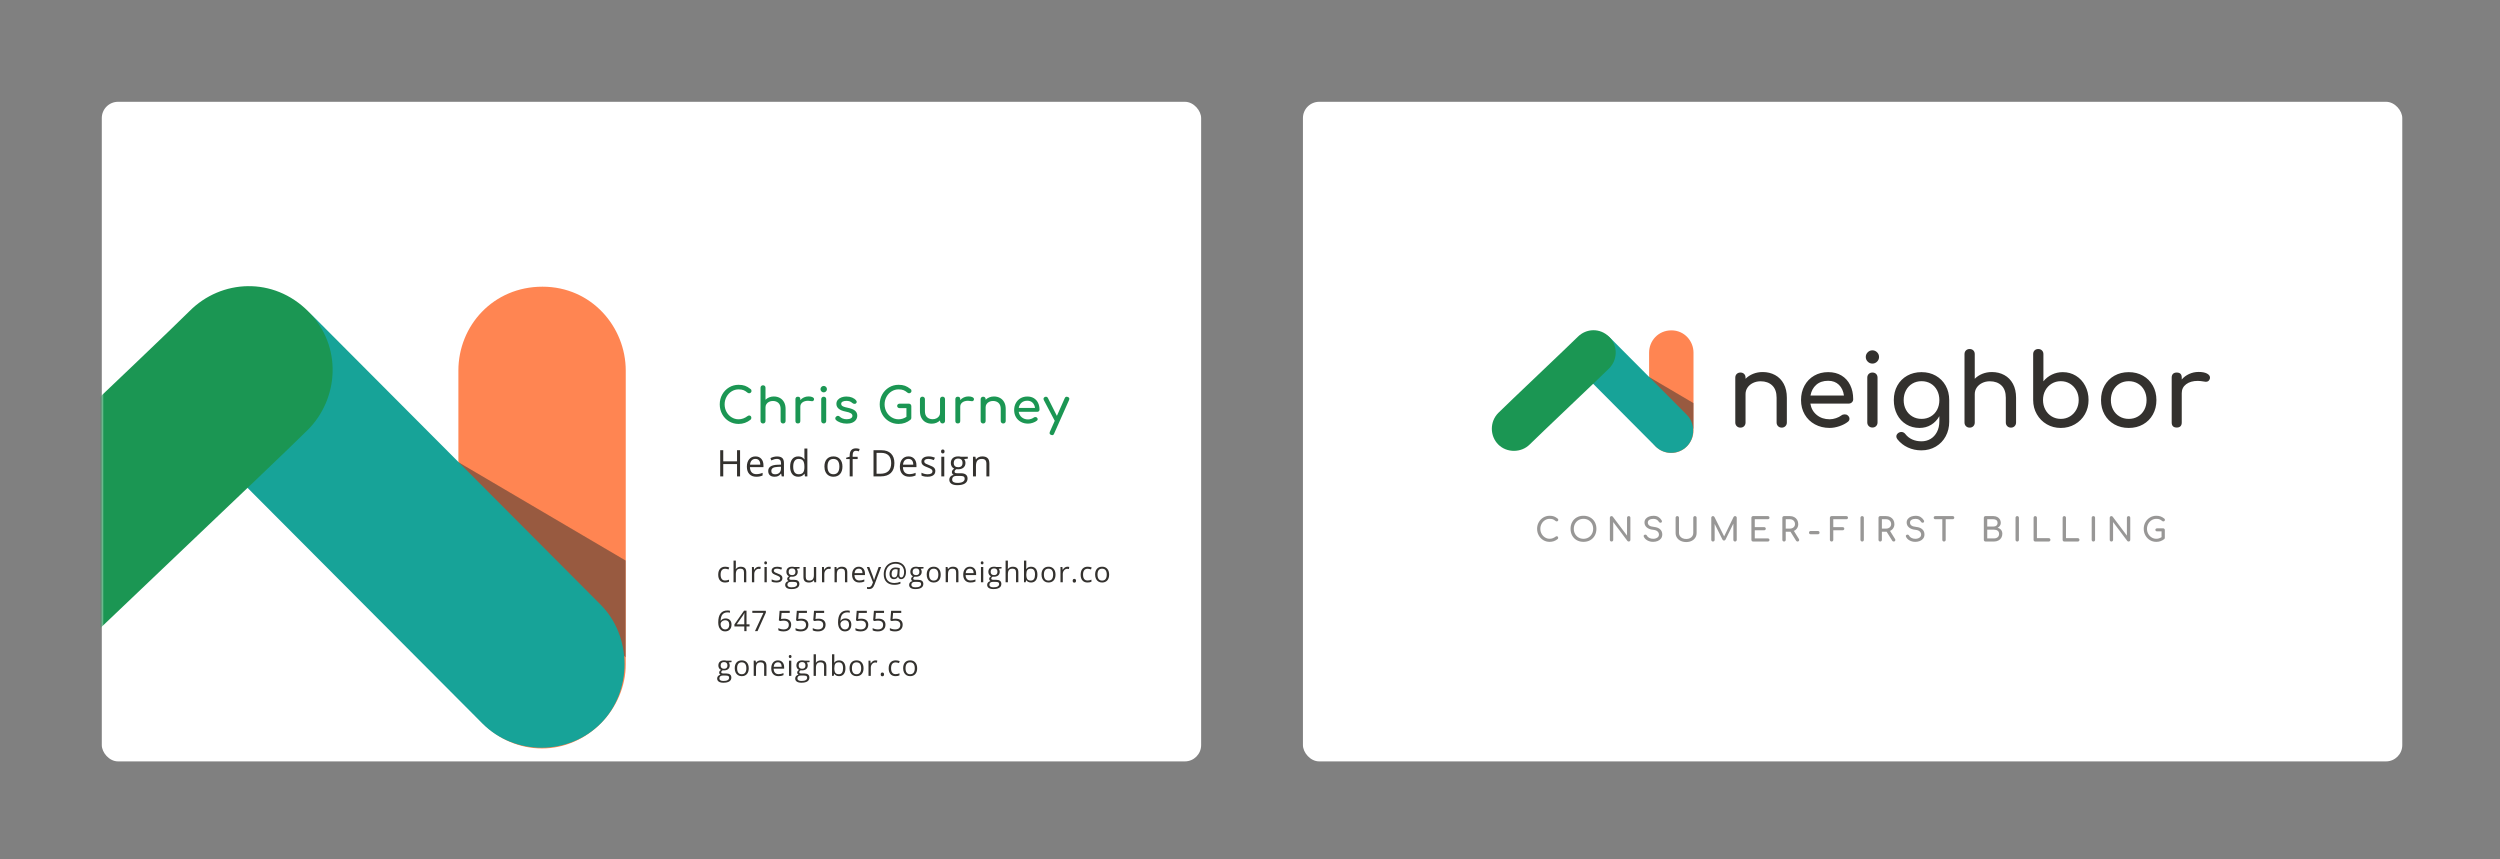 <svg preserveAspectRatio="none" width="100%" height="100%" viewBox="0 0 614 211"  xmlns="http://www.w3.org/2000/svg" xmlns:xlink="http://www.w3.org/1999/xlink"><rect x="0" y="0" width="614" height="211" fill="#808080" stroke="none"/><defs><rect id="a" height="162" rx="4" width="270"/><rect id="b" height="162" rx="4" width="270"/><mask id="c" fill="#fff"><use fill="#fff" fill-rule="evenodd" xlink:href="#a"/></mask><mask id="d" fill="#fff"><use fill="#fff" fill-rule="evenodd" xlink:href="#b"/></mask></defs><g fill="none" fill-rule="evenodd"><g transform="translate(25 25)"><use fill="#fff" xlink:href="#a"/><g mask="url(#c)"><g transform="translate(-67 33)"><path d="m154.578 33.031c0-11.077 8.585-20.621 20.655-20.621s20.451 9.892 20.451 20.621v72.142c0 10.985-9.386 20.651-20.553 20.651-11.167 0-20.553-9.321-20.553-20.651 0-11.33 0-61.065 0-72.142z" fill="#ff8552"/><path d="m176.276 44.909 11.975 46.158-16.803 16.803-3.311-54.822z" fill="#33312e" fill-opacity=".503" transform="matrix(.707 -.707 .707 .707 -1.823 148.376)"/><path d="m119.439 20.233c.018-11.059 8.633-20.601 20.722-20.621 12.09-.02 20.469 9.842 20.451 20.553-.018 10.711-.145 88.405-.163 99.372-.018 10.967-9.436 20.632-20.621 20.651s-20.572-9.272-20.553-20.583.145-88.313.163-99.372z" fill="#17a398" transform="matrix(.707 -.707 .707 .707 -8.438 119.429)"/><path d="m46.838 17.236c-.018-11.059 8.565-20.573 20.655-20.553 12.09.02 20.501 9.909 20.519 20.621.018 10.711-2.277 90.827-2.259 101.794.018 10.967-9.368 20.601-20.553 20.583s-20.602-9.339-20.621-20.651c-.019-11.311 2.277-90.736 2.259-101.794z" fill="#1b9653" transform="matrix(.707 .707 -.707 .707 67.629 -26.908)"/></g></g><g fill-rule="nonzero" mask="url(#c)"><g transform="translate(151 65)"><path d="m5.4 4.508c.608 0 1.134.08 1.578.24s.894.424 1.35.792c.096.072.16.146.192.222s.048.166.048.27c0 .16-.058.292-.174.396s-.25.156-.402.156-.292-.052-.42-.156c-.328-.28-.648-.482-.96-.606s-.716-.186-1.212-.186c-.624 0-1.198.164-1.722.492s-.94.774-1.248 1.338-.462 1.178-.462 1.842c0 .672.154 1.288.462 1.848s.724 1.004 1.248 1.332 1.098.492 1.722.492c.768 0 1.504-.264 2.208-.792.136-.096.268-.144.396-.144.152 0 .278.054.378.162s.15.25.15.426c0 .168-.064.316-.192.444-.864.696-1.844 1.044-2.94 1.044-.856 0-1.638-.212-2.346-.636s-1.266-1.004-1.674-1.74-.612-1.548-.612-2.436c0-.88.204-1.686.612-2.418s.966-1.312 1.674-1.74 1.49-.642 2.346-.642zm8.648 2.868c.552 0 1.048.12 1.488.36s.784.59 1.032 1.05.372 1.014.372 1.662v2.952c0 .176-.058.322-.174.438s-.262.174-.438.174-.322-.058-.438-.174-.174-.262-.174-.438v-2.952c0-.648-.174-1.138-.522-1.47s-.81-.498-1.386-.498c-.336 0-.642.068-.918.204s-.492.32-.648.552-.234.492-.234.78v3.384c0 .176-.056.322-.168.438s-.26.174-.444.174c-.176 0-.322-.058-.438-.174s-.174-.262-.174-.438v-8.16c0-.184.058-.332.174-.444s.262-.168.438-.168c.184 0 .332.056.444.168s.168.26.168.444v2.94c.256-.256.56-.454.912-.594s.728-.21 1.128-.21zm8.528-.012c.424 0 .756.064.996.192s.36.288.36.48c0 .056-.004.096-.012.12-.072.256-.232.384-.48.384-.04 0-.1-.008-.18-.024-.32-.056-.58-.084-.78-.084-.576 0-1.04.132-1.392.396s-.528.62-.528 1.068v3.504c0 .192-.05.34-.15.444s-.25.156-.45.156c-.192 0-.34-.05-.444-.15s-.156-.25-.156-.45v-5.364c0-.192.052-.34.156-.444s.252-.156.444-.156c.4 0 .6.2.6.6v.228c.24-.28.536-.5.888-.66s.728-.24 1.128-.24zm3.116.684c0-.184.058-.332.174-.444s.262-.168.438-.168c.184 0 .332.056.444.168s.168.26.168.444v5.34c0 .176-.056.322-.168.438s-.26.174-.444.174c-.176 0-.322-.058-.438-.174s-.174-.262-.174-.438zm.612-3.264c.216 0 .402.078.558.234s.234.342.234.558-.078.402-.234.558-.342.234-.558.234-.402-.078-.558-.234-.234-.342-.234-.558.078-.402.234-.558.342-.234.558-.234zm5.576 2.604c.52 0 .986.084 1.398.252s.738.4.978.696c.104.128.156.256.156.384 0 .136-.068.26-.204.372-.088.064-.2.096-.336.096-.208 0-.396-.076-.564-.228-.2-.184-.412-.314-.636-.39s-.496-.114-.816-.114c-.368 0-.67.062-.906.186s-.354.298-.354.522c0 .16.04.294.12.402s.232.208.456.3.548.182.972.27c.872.176 1.49.42 1.854.732s.546.716.546 1.212c0 .368-.1.702-.3 1.002s-.494.536-.882.708-.854.258-1.398.258-1.056-.084-1.536-.252-.856-.388-1.128-.66c-.104-.104-.156-.228-.156-.372 0-.192.08-.348.24-.468.152-.112.292-.168.42-.168.16 0 .312.072.456.216.152.168.38.314.684.438s.628.186.972.186c.456 0 .81-.076 1.062-.228s.378-.356.378-.612c0-.248-.124-.454-.372-.618s-.668-.302-1.26-.414c-1.536-.296-2.304-.928-2.304-1.896 0-.392.116-.724.348-.996s.536-.476.912-.612.776-.204 1.2-.204zm15.328 1.752c.176 0 .322.058.438.174s.174.266.174.45v2.868c0 .192-.064.34-.192.444-.84.696-1.82 1.044-2.94 1.044-.856 0-1.638-.212-2.346-.636s-1.266-1.004-1.674-1.74-.612-1.548-.612-2.436c0-.88.204-1.686.612-2.418s.966-1.312 1.674-1.74 1.49-.642 2.346-.642c.608 0 1.134.08 1.578.24s.894.424 1.35.792c.096.072.16.146.192.222s.048.166.048.27c0 .16-.058.292-.174.396s-.254.156-.414.156c-.144 0-.28-.052-.408-.156-.328-.28-.648-.482-.96-.606s-.716-.186-1.212-.186c-.624 0-1.198.164-1.722.492s-.94.774-1.248 1.338-.462 1.178-.462 1.842c0 .672.154 1.288.462 1.848s.724 1.004 1.248 1.332 1.098.492 1.722.492c.672 0 1.316-.2 1.932-.6v-2.136h-1.656c-.184 0-.334-.052-.45-.156-.116-.104-.174-.236-.174-.396s.058-.292.174-.396.266-.156.45-.156zm8.276-1.716c.184 0 .332.056.444.168s.168.26.168.444v5.352c0 .176-.056.322-.168.438s-.26.174-.444.174c-.176 0-.322-.058-.438-.174s-.174-.262-.174-.438v-.132c-.256.256-.56.454-.912.594s-.728.21-1.128.21c-.552 0-1.048-.12-1.488-.36s-.784-.59-1.032-1.05-.372-1.014-.372-1.662v-2.952c0-.176.058-.322.174-.438s.262-.174.438-.174.322.058.438.174.174.262.174.438v2.952c0 .648.174 1.138.522 1.47s.81.498 1.386.498c.336 0 .642-.068.918-.204s.492-.32.648-.552.234-.492.234-.78v-3.384c0-.184.058-.332.174-.444s.262-.168.438-.168zm6.368-.06c.424 0 .756.064.996.192s.36.288.36.48c0 .056-.004.096-.012.12-.072.256-.232.384-.48.384-.04 0-.1-.008-.18-.024-.32-.056-.58-.084-.78-.084-.576 0-1.04.132-1.392.396s-.528.62-.528 1.068v3.504c0 .192-.05.34-.15.444s-.25.156-.45.156c-.192 0-.34-.05-.444-.15s-.156-.25-.156-.45v-5.364c0-.192.052-.34.156-.444s.252-.156.444-.156c.4 0 .6.2.6.6v.228c.24-.28.536-.5.888-.66s.728-.24 1.128-.24zm6.26.012c.552 0 1.048.12 1.488.36s.784.59 1.032 1.05.372 1.014.372 1.662v2.952c0 .176-.058.322-.174.438s-.262.174-.438.174-.322-.058-.438-.174-.174-.262-.174-.438v-2.952c0-.648-.174-1.138-.522-1.47s-.81-.498-1.386-.498c-.336 0-.642.068-.918.204s-.492.32-.648.552-.234.492-.234.78v3.384c0 .176-.056.322-.168.438s-.26.174-.444.174c-.176 0-.322-.058-.438-.174s-.174-.262-.174-.438v-5.352c0-.184.058-.332.174-.444s.262-.168.438-.168c.184 0 .332.056.444.168s.168.26.168.444v.132c.256-.256.56-.454.912-.594s.728-.21 1.128-.21zm11.192 3.24c0 .152-.052.278-.156.378s-.236.15-.396.15h-4.56c.088.56.342 1.012.762 1.356s.934.516 1.542.516c.24 0 .49-.044.75-.132s.474-.196.642-.324c.112-.088.244-.132.396-.132s.272.04.36.12c.144.12.216.256.216.408 0 .144-.064.264-.192.36-.272.216-.61.392-1.014.528s-.79.204-1.158.204c-.656 0-1.244-.142-1.764-.426s-.926-.678-1.218-1.182-.438-1.076-.438-1.716.138-1.214.414-1.722.66-.904 1.152-1.188 1.05-.426 1.674-.426c.616 0 1.148.136 1.596.408s.792.652 1.032 1.14.36 1.048.36 1.68zm-2.988-2.196c-.584 0-1.058.16-1.422.48s-.594.748-.69 1.284h3.996c-.072-.536-.272-.964-.6-1.284s-.756-.48-1.284-.48zm9.944-.924c.248.096.372.252.372.468 0 .08-.024.176-.072.288l-3.672 8.256c-.096.248-.252.372-.468.372-.08 0-.176-.024-.288-.072-.24-.104-.36-.26-.36-.468 0-.096.024-.192.072-.288l1.2-2.7-2.7-5.124c-.04-.072-.06-.156-.06-.252 0-.104.032-.2.096-.288s.148-.156.252-.204c.072-.032.152-.048.24-.048.224 0 .392.112.504.336l2.196 4.368 1.932-4.356c.104-.232.26-.348.468-.348.104 0 .2.02.288.06z" fill="#1b9653"/><g fill="#33312e"><path d="m5.761 27h-.747v-3.023h-3.384v3.023h-.747v-6.425h.747v2.733h3.384v-2.733h.747zm3.972.088c-.712 0-1.274-.217-1.685-.65s-.617-1.036-.617-1.806c0-.776.191-1.393.573-1.85s.896-.686 1.54-.686c.604 0 1.081.198 1.433.595.352.397.527.921.527 1.571v.461h-3.318c.015.565.157.995.428 1.288.271.293.653.439 1.145.439.519 0 1.031-.108 1.538-.325v.65c-.258.111-.502.191-.732.24-.23.048-.508.073-.833.073zm-.198-4.381c-.387 0-.695.126-.925.378-.23.252-.365.601-.406 1.046h2.518c0-.46-.103-.812-.308-1.057-.205-.245-.498-.367-.879-.367zm6.459 4.293-.145-.686h-.035c-.24.302-.48.506-.719.613-.239.107-.537.16-.894.16-.478 0-.852-.123-1.123-.369-.271-.246-.406-.596-.406-1.05 0-.973.778-1.482 2.333-1.529l.817-.026v-.299c0-.378-.081-.657-.244-.837-.163-.18-.423-.27-.78-.27-.401 0-.855.123-1.362.369l-.224-.558c.237-.129.497-.23.78-.303.283-.073.566-.11.85-.11.574 0 1.0.127 1.277.382.277.255.415.664.415 1.226v3.287zm-1.648-.514c.454 0 .811-.125 1.07-.374.259-.249.389-.598.389-1.046v-.435l-.729.031c-.58.021-.998.111-1.255.27-.256.16-.385.408-.385.745 0 .264.08.464.24.602.16.138.383.207.67.207zm7.255-.132h-.04c-.337.489-.841.734-1.512.734-.63 0-1.12-.215-1.47-.646s-.525-1.043-.525-1.837.176-1.411.527-1.85c.352-.439.841-.659 1.468-.659.653 0 1.154.237 1.503.712h.057l-.031-.347-.018-.338v-1.96h.729v6.838h-.593zm-1.459.123c.498 0 .859-.135 1.083-.406.224-.271.336-.708.336-1.312v-.154c0-.683-.114-1.17-.341-1.461-.227-.292-.59-.437-1.088-.437-.428 0-.755.166-.982.499-.227.333-.341.802-.341 1.408 0 .615.113 1.08.338 1.393.226.313.557.47.993.47zm10.761-1.89c0 .785-.198 1.398-.593 1.839-.396.441-.942.661-1.639.661-.431 0-.813-.101-1.147-.303-.334-.202-.592-.492-.773-.87s-.272-.82-.272-1.327c0-.785.196-1.397.589-1.835.393-.438.937-.657 1.635-.657.674 0 1.209.224 1.606.672.397.448.595 1.055.595 1.819zm-3.669 0c0 .615.123 1.084.369 1.406.246.322.608.483 1.085.483.478 0 .84-.16 1.088-.481.248-.321.371-.79.371-1.408 0-.612-.124-1.077-.371-1.395-.248-.318-.613-.477-1.096-.477-.478 0-.838.157-1.081.47-.243.313-.365.781-.365 1.402zm7.404-1.837h-1.226v4.25h-.729v-4.25h-.861v-.33l.861-.264v-.268c0-1.184.517-1.775 1.551-1.775.255 0 .554.051.896.154l-.189.584c-.281-.091-.521-.136-.721-.136-.275 0-.479.092-.611.275s-.198.477-.198.881v.312h1.226zm9.025.976c0 1.061-.288 1.871-.864 2.432-.576.561-1.404.842-2.485.842h-1.78v-6.425h1.969c.999 0 1.775.277 2.329.831s.831 1.327.831 2.32zm-.791.026c0-.838-.21-1.469-.631-1.894-.42-.425-1.045-.637-1.874-.637h-1.085v5.133h.91c.891 0 1.56-.219 2.008-.657.448-.438.672-1.086.672-1.945zm4.433 3.335c-.712 0-1.274-.217-1.685-.65-.412-.434-.617-1.036-.617-1.806 0-.776.191-1.393.573-1.85s.896-.686 1.54-.686c.604 0 1.081.198 1.433.595.352.397.527.921.527 1.571v.461h-3.318c.015.565.157.995.428 1.288.271.293.653.439 1.145.439.519 0 1.031-.108 1.538-.325v.65c-.258.111-.502.191-.732.24-.23.048-.508.073-.833.073zm-.198-4.381c-.387 0-.695.126-.925.378-.23.252-.365.601-.406 1.046h2.518c0-.46-.103-.812-.308-1.057-.205-.245-.498-.367-.879-.367zm6.604 2.979c0 .448-.167.794-.501 1.037-.334.243-.803.365-1.406.365-.639 0-1.137-.101-1.494-.303v-.677c.231.117.48.209.745.277.265.067.521.101.767.101.381 0 .674-.061.879-.182s.308-.307.308-.556c0-.188-.081-.348-.244-.481-.163-.133-.48-.291-.951-.472-.448-.167-.767-.313-.956-.437-.189-.125-.33-.266-.422-.424-.092-.158-.138-.347-.138-.567 0-.393.16-.702.479-.929s.757-.341 1.314-.341c.519 0 1.025.105 1.521.316l-.259.593c-.483-.199-.921-.299-1.314-.299-.346 0-.606.054-.782.163s-.264.258-.264.448c0 .129.033.239.099.33.066.091.172.177.319.259s.428.201.844.356c.571.208.957.417 1.158.628s.301.476.301.795zm2.201 1.314h-.729v-4.816h.729zm-.791-6.122c0-.167.041-.289.123-.367.082-.078.185-.116.308-.116.117 0 .218.04.303.119.085.079.127.201.127.365 0 .164-.042.286-.127.367s-.186.121-.303.121c-.123 0-.226-.04-.308-.121-.082-.081-.123-.203-.123-.367zm3.09 5.742c-.122-.056-.224-.142-.307-.258-.083-.117-.125-.253-.125-.409 0-.176.047-.33.141-.461.094-.132.242-.259.444-.382-.249-.103-.452-.277-.609-.523-.157-.246-.235-.527-.235-.844 0-.527.158-.934.475-1.219.316-.286.765-.428 1.345-.428.252 0 .479.029.681.088h1.666v.461l-.892.105c.082.103.155.237.22.402.064.166.097.352.097.56 0.0.472-.161.848-.483 1.129-.322.281-.765.422-1.327.422-.144 0-.278-.012-.404-.035-.311.164-.466.371-.466.62 0 .132.054.229.163.292.108.063.294.094.558.094h.853c.521 0 .922.11 1.202.33.28.22.42.539.42.958 0 .533-.214.94-.642 1.219-.428.28-1.052.42-1.872.42-.63 0-1.115-.117-1.457-.352-.341-.234-.512-.565-.512-.993 0-.293.094-.546.281-.76.187-.214.451-.359.791-.435zm-.366 1.188c0 .261.11.458.33.593.22.135.535.202.945.202.612 0 1.066-.092 1.36-.275s.442-.431.442-.745c0-.261-.081-.442-.242-.543-.161-.101-.464-.152-.91-.152h-.875c-.331 0-.589.079-.773.237s-.277.385-.277.681zm.396-4.083c0 .337.095.592.286.765.19.173.456.259.795.259.712 0 1.068-.346 1.068-1.037 0-.724-.36-1.085-1.081-1.085-.343 0-.606.092-.791.277-.185.185-.277.458-.277.822zm8.015 3.274v-3.116c0-.393-.089-.686-.268-.879s-.458-.29-.839-.29c-.504 0-.873.136-1.107.409-.234.272-.352.722-.352 1.349v2.527h-.729v-4.816h.593l.119.659h.035c.149-.237.359-.421.628-.552.27-.13.57-.196.901-.196.58 0 1.017.14 1.31.42.293.28.439.727.439 1.343v3.142z"/><path d="m.4 62.864c0-.982.191-1.716.573-2.203.382-.486.946-.73 1.694-.73.257 0 .46.022.608.065v.489c-.175-.057-.376-.085-.602-.085-.535 0-.944.167-1.227.501-.283.334-.437.858-.465 1.574h.041c.251-.392.647-.588 1.189-.588.449 0 .803.136 1.061.407.259.271.388.639.388 1.104 0 .52-.142.928-.426 1.225-.284.297-.667.446-1.15.446-.517 0-.927-.194-1.23-.583s-.455-.929-.455-1.622zm1.678 1.723c.324 0 .575-.102.754-.306s.268-.498.268-.884c0-.33-.083-.59-.25-.779-.166-.189-.415-.284-.745-.284-.205 0-.393.042-.564.126-.171.084-.307.201-.408.349-.101.148-.152.302-.152.461 0 .235.046.453.137.656s.22.363.388.482c.167.118.358.178.573.178zm6.008-.735h-.742v1.148h-.543v-1.148h-2.43v-.496l2.372-3.38h.602v3.36h.742zm-1.285-.516v-1.661c0-.326.011-.694.034-1.104h-.027c-.109.219-.212.4-.308.543l-1.562 2.222zm2.621 1.665 2.071-4.474h-2.724v-.523h3.326v.455l-2.044 4.542zm7.194-3.052c.526 0 .941.13 1.242.391.302.261.453.618.453 1.072 0 .517-.165.923-.494 1.217s-.783.441-1.362.441c-.563 0-.992-.09-1.289-.27v-.547c.16.103.358.183.595.241.237.058.471.087.701.087.401 0 .713-.095.935-.284.222-.189.333-.463.333-.82 0-.697-.427-1.046-1.282-1.046-.216 0-.506.033-.868.099l-.294-.188.188-2.338h2.485v.523h-2l-.126 1.5c.262-.052.523-.079.783-.079zm4.224 0c.526 0 .941.13 1.242.391.302.261.453.618.453 1.072 0 .517-.165.923-.494 1.217s-.783.441-1.362.441c-.563 0-.992-.09-1.289-.27v-.547c.16.103.358.183.595.241.237.058.471.087.701.087.401 0 .713-.095.935-.284.222-.189.333-.463.333-.82 0-.697-.427-1.046-1.282-1.046-.216 0-.506.033-.868.099l-.294-.188.188-2.338h2.485v.523h-2l-.126 1.5c.262-.052.523-.079.783-.079zm4.224 0c.526 0 .941.13 1.242.391.302.261.453.618.453 1.072 0 .517-.165.923-.494 1.217s-.783.441-1.362.441c-.563 0-.992-.09-1.289-.27v-.547c.16.103.358.183.595.241.237.058.471.087.701.087.401 0 .713-.095.935-.284.222-.189.333-.463.333-.82 0-.697-.427-1.046-1.282-1.046-.216 0-.506.033-.868.099l-.294-.188.188-2.338h2.485v.523h-2l-.126 1.5c.262-.052.523-.079.783-.079zm4.76.916c0-.982.191-1.716.573-2.203s.946-.73 1.694-.73c.257 0 .46.022.608.065v.489c-.175-.057-.376-.085-.602-.085-.535 0-.944.167-1.227.501s-.437.858-.465 1.574h.041c.251-.392.647-.588 1.189-.588.449 0 .803.136 1.061.407.259.271.388.639.388 1.104 0 .52-.142.928-.426 1.225-.284.297-.667.446-1.15.446-.517 0-.927-.194-1.23-.583s-.455-.929-.455-1.622zm1.678 1.723c.324 0 .575-.102.754-.306s.268-.498.268-.884c0-.33-.083-.59-.25-.779-.166-.189-.415-.284-.745-.284-.205 0-.393.042-.564.126s-.307.201-.408.349c-.101.148-.152.302-.152.461 0 .235.046.453.137.656s.22.363.388.482.358.178.573.178zm4.05-2.639c.526 0 .941.13 1.242.391.302.261.453.618.453 1.072 0 .517-.165.923-.494 1.217s-.783.441-1.362.441c-.563 0-.992-.09-1.289-.27v-.547c.16.103.358.183.595.241.237.058.471.087.701.087.401 0 .713-.095.935-.284.222-.189.333-.463.333-.82 0-.697-.427-1.046-1.282-1.046-.216 0-.506.033-.868.099l-.294-.188.188-2.338h2.485v.523h-2l-.126 1.5c.262-.052.523-.079.783-.079zm4.224 0c.526 0 .941.13 1.242.391.302.261.453.618.453 1.072 0 .517-.165.923-.494 1.217s-.783.441-1.362.441c-.563 0-.992-.09-1.289-.27v-.547c.16.103.358.183.595.241.237.058.471.087.701.087.401 0 .713-.095.935-.284.222-.189.333-.463.333-.82 0-.697-.427-1.046-1.282-1.046-.216 0-.506.033-.868.099l-.294-.188.188-2.338h2.485v.523h-2l-.126 1.5c.262-.052.523-.079.783-.079zm4.224 0c.526 0 .941.13 1.242.391.302.261.453.618.453 1.072 0 .517-.165.923-.494 1.217s-.783.441-1.362.441c-.563 0-.992-.09-1.289-.27v-.547c.16.103.358.183.595.241.237.058.471.087.701.087.401 0 .713-.095.935-.284.222-.189.333-.463.333-.82 0-.697-.427-1.046-1.282-1.046-.216 0-.506.033-.868.099l-.294-.188.188-2.338h2.485v.523h-2l-.126 1.5c.262-.052.523-.079.783-.079z"/><path d="m2.099 53.068c-.542 0-.962-.167-1.26-.501-.297-.334-.446-.806-.446-1.417 0-.627.151-1.111.453-1.453.302-.342.732-.513 1.29-.513.18 0 .36.019.54.058.18.039.321.084.424.137l-.174.482c-.125-.05-.262-.092-.41-.125-.148-.033-.279-.05-.393-.05-.761 0-1.142.485-1.142 1.456 0 .46.093.813.279 1.06.186.246.461.369.825.369.312 0 .632-.067.96-.202v.502c-.251.13-.566.195-.947.195zm4.621-.068v-2.423c0-.305-.069-.533-.208-.684s-.357-.226-.653-.226c-.394 0-.682.107-.863.321-.181.214-.272.565-.272 1.053v1.958h-.567v-5.318h.567v1.61c0 .194-.009.354-.027.482h.034c.112-.18.271-.322.477-.426s.441-.156.706-.156c.458 0 .802.109 1.031.326.229.218.344.563.344 1.037v2.444zm3.663-3.814c.166 0 .316.014.448.041l-.079.526c-.155-.034-.292-.051-.41-.051-.303 0-.562.123-.778.369s-.323.553-.323.919v2.01h-.567v-3.746h.468l.065.694h.027c.139-.244.306-.432.502-.564.196-.132.411-.198.646-.198zm1.937 3.814h-.567v-3.746h.567zm-.615-4.761c0-.13.032-.225.096-.285.064-.06.144-.091.239-.091.091 0 .17.031.236.092.066.062.099.156.099.284s-.033.223-.099.285c-.066.063-.145.094-.236.094-.096 0-.175-.031-.239-.094s-.096-.158-.096-.285zm4.456 3.739c0 .349-.13.618-.39.807-.26.189-.624.284-1.094.284-.497 0-.884-.079-1.162-.236v-.526c.18.091.373.163.579.215.206.052.405.079.596.079.296 0 .524-.047.684-.142.16-.095.239-.239.239-.432 0-.146-.063-.271-.19-.374s-.373-.226-.74-.367c-.349-.13-.596-.243-.743-.34s-.256-.207-.328-.33-.108-.27-.108-.441c0-.305.124-.546.373-.723.248-.177.589-.265 1.022-.265.403 0 .798.082 1.183.246l-.202.461c-.376-.155-.717-.232-1.022-.232-.269 0-.472.042-.608.126s-.205.201-.205.349c0 .1.026.186.077.256.051.071.134.138.248.202.114.064.333.156.656.277.444.162.745.325.901.489s.234.37.234.619zm4.21-2.724v.359l-.694.082c.064.08.121.184.171.313.05.129.075.274.075.436 0 .367-.125.66-.376.878s-.595.328-1.032.328c-.112 0-.216-.009-.314-.027-.242.128-.362.288-.362.482 0 .103.042.178.126.227s.229.073.434.073h.663c.406 0 .717.085.935.256s.326.419.326.745c0 .415-.166.731-.499.948-.333.218-.818.326-1.456.326-.49 0-.868-.091-1.133-.273-.265-.182-.398-.44-.398-.772 0-.228.073-.425.219-.591.146-.166.351-.279.615-.338-.096-.043-.176-.111-.241-.202-.065-.091-.097-.197-.097-.318 0-.137.036-.256.109-.359.073-.103.188-.202.345-.297-.194-.08-.351-.215-.473-.407-.122-.191-.183-.41-.183-.656 0-.41.123-.726.369-.948s.595-.333 1.046-.333c.196 0 .373.023.53.068zm-2.987 4.375c0 .203.085.357.256.461.171.105.416.157.735.157.476 0 .829-.071 1.058-.214.229-.142.344-.336.344-.579 0-.203-.063-.344-.188-.422-.125-.079-.361-.118-.708-.118h-.68c-.257 0-.458.062-.602.185s-.215.3-.215.53zm.308-3.175c0 .262.074.46.222.595.148.134.354.202.619.202.554 0 .831-.269.831-.807 0-.563-.28-.844-.841-.844-.267 0-.472.072-.615.215s-.215.357-.215.639zm4.204-1.2v2.43c0 .305.069.533.208.684s.357.226.653.226c.392 0 .678-.107.86-.321.181-.214.272-.564.272-1.049v-1.969h.567v3.746h-.468l-.082-.502h-.031c-.116.185-.277.326-.484.424-.206.098-.441.147-.706.147-.456 0-.797-.108-1.024-.325-.227-.216-.34-.563-.34-1.039v-2.451zm5.694-.068c.166 0 .316.014.448.041l-.079.526c-.155-.034-.292-.051-.41-.051-.303 0-.562.123-.778.369s-.323.553-.323.919v2.01h-.567v-3.746h.468l.065.694h.027c.139-.244.306-.432.502-.564.196-.132.411-.198.646-.198zm3.933 3.814v-2.423c0-.305-.069-.533-.208-.684s-.357-.226-.653-.226c-.392 0-.679.106-.861.318-.182.212-.273.562-.273 1.049v1.965h-.567v-3.746h.461l.092.513h.027c.116-.185.279-.328.489-.429.21-.101.443-.152.701-.152.451 0 .791.109 1.019.326.228.218.342.566.342 1.044v2.444zm3.537.068c-.554 0-.991-.169-1.311-.506-.32-.337-.48-.805-.48-1.405 0-.604.149-1.083.446-1.439s.697-.533 1.198-.533c.469 0 .841.154 1.114.463.273.309.41.716.41 1.222v.359h-2.581c.011.44.122.774.333 1.001.211.228.508.342.89.342.403 0 .802-.084 1.196-.253v.506c-.201.087-.39.149-.569.186-.179.038-.395.056-.648.056zm-.154-3.408c-.301 0-.541.098-.719.294-.179.196-.284.467-.316.813h1.958c0-.358-.08-.632-.239-.822s-.387-.285-.684-.285zm1.985-.407h.608l.82 2.136c.18.488.292.84.335 1.056h.027c.03-.116.092-.315.186-.596s.404-1.147.928-2.596h.608l-1.61 4.266c-.16.422-.346.721-.559.897-.213.177-.475.265-.784.265-.173 0-.344-.019-.513-.058v-.455c.125.027.265.041.42.041.39 0 .668-.219.834-.656l.208-.533zm9.621 1.254c0 .324-.05.62-.15.889-.1.269-.242.477-.424.625-.182.148-.392.222-.629.222-.196 0-.361-.059-.496-.178-.134-.118-.214-.27-.239-.455h-.027c-.091.198-.222.353-.391.465-.17.112-.371.167-.603.167-.342 0-.609-.117-.802-.35-.193-.234-.289-.551-.289-.952 0-.465.134-.843.403-1.133.269-.291.622-.436 1.06-.436.155 0 .33.014.526.043s.373.068.53.118l-.085 1.606v.075c0 .406.152.608.455.608.207 0 .376-.122.506-.367.13-.245.195-.563.195-.955 0-.412-.084-.774-.253-1.083-.169-.31-.408-.549-.719-.716-.311-.167-.668-.251-1.072-.251-.508 0-.95.105-1.326.316-.376.211-.663.512-.861.902-.198.391-.297.843-.297 1.355 0 .695.183 1.229.55 1.603s.896.561 1.586.561c.479 0 .975-.098 1.49-.294v.455c-.438.191-.934.287-1.49.287-.827 0-1.469-.227-1.926-.682-.457-.455-.685-1.09-.685-1.906 0-.592.122-1.12.366-1.583.244-.463.591-.821 1.042-1.075.451-.254.968-.381 1.552-.381.49 0 .926.103 1.307.309s.677.499.885.878c.208.379.313.816.313 1.311zm-3.534.448c0 .579.222.868.667.868.472 0 .728-.357.769-1.07l.048-.892c-.164-.046-.343-.068-.537-.068-.296 0-.528.103-.696.308-.167.205-.251.49-.251.854zm7.837-1.702v.359l-.694.082c.064.08.121.184.171.313.05.129.075.274.075.436 0 .367-.125.66-.376.878-.251.219-.595.328-1.032.328-.112 0-.216-.009-.314-.027-.242.128-.362.288-.362.482 0 .103.042.178.126.227s.229.073.434.073h.663c.406 0 .717.085.935.256.218.171.326.419.326.745 0 .415-.166.731-.499.948-.333.218-.818.326-1.456.326-.49 0-.868-.091-1.133-.273s-.398-.44-.398-.772c0-.228.073-.425.219-.591.146-.166.351-.279.615-.338-.096-.043-.176-.111-.241-.202s-.097-.197-.097-.318c0-.137.036-.256.109-.359s.188-.202.345-.297c-.194-.08-.351-.215-.473-.407-.122-.191-.183-.41-.183-.656 0-.41.123-.726.369-.948.246-.222.595-.333 1.046-.333.196 0 .373.023.53.068zm-2.987 4.375c0 .203.085.357.256.461.171.105.416.157.735.157.476 0 .829-.071 1.058-.214.229-.142.344-.336.344-.579 0-.203-.063-.344-.188-.422-.125-.079-.361-.118-.708-.118h-.68c-.257 0-.458.062-.602.185s-.215.3-.215.53zm.308-3.175c0 .262.074.46.222.595.148.134.354.202.619.202.554 0 .831-.269.831-.807 0-.563-.28-.844-.841-.844-.267 0-.472.072-.615.215-.144.144-.215.357-.215.639zm6.904.67c0 .611-.154 1.087-.461 1.43-.308.343-.733.514-1.275.514-.335 0-.632-.079-.892-.236-.26-.157-.46-.383-.602-.677-.141-.294-.212-.638-.212-1.032 0-.611.153-1.086.458-1.427s.729-.511 1.271-.511c.524 0 .941.174 1.249.523.309.349.463.82.463 1.415zm-2.854 0c0 .479.096.843.287 1.094s.473.376.844.376c.371 0 .653-.125.846-.374.193-.25.289-.615.289-1.095 0-.476-.096-.838-.289-1.085-.193-.247-.477-.371-.853-.371-.371 0-.652.122-.841.366-.189.244-.284.607-.284 1.09zm6.634 1.876v-2.423c0-.305-.069-.533-.208-.684s-.357-.226-.653-.226c-.392 0-.679.106-.861.318-.182.212-.273.562-.273 1.049v1.965h-.567v-3.746h.461l.092.513h.027c.116-.185.279-.328.489-.429.21-.101.443-.152.701-.152.451 0 .791.109 1.019.326.228.218.342.566.342 1.044v2.444zm3.537.068c-.554 0-.991-.169-1.311-.506-.32-.337-.48-.805-.48-1.405 0-.604.149-1.083.446-1.439.297-.355.697-.533 1.198-.533.469 0 .841.154 1.114.463.273.309.41.716.41 1.222v.359h-2.581c.011.44.122.774.333 1.001.211.228.508.342.89.342.403 0 .802-.084 1.196-.253v.506c-.201.087-.39.149-.569.186-.179.038-.395.056-.648.056zm-.154-3.408c-.301 0-.541.098-.719.294-.179.196-.284.467-.316.813h1.958c0-.358-.08-.632-.239-.822s-.387-.285-.684-.285zm3.287 3.339h-.567v-3.746h.567zm-.615-4.761c0-.13.032-.225.096-.285.064-.06.144-.091.239-.091.091 0 .17.031.236.092.066.062.099.156.099.284s-.033.223-.099.285c-.066.063-.145.094-.236.094-.096 0-.175-.031-.239-.094s-.096-.158-.096-.285zm5.106 1.015v.359l-.694.082c.064.08.121.184.171.313.05.129.075.274.075.436 0 .367-.125.66-.376.878s-.595.328-1.032.328c-.112 0-.216-.009-.314-.027-.242.128-.362.288-.362.482 0 .103.042.178.126.227s.229.073.434.073h.663c.406 0 .717.085.935.256.218.171.326.419.326.745 0 .415-.166.731-.499.948-.333.218-.818.326-1.456.326-.49 0-.868-.091-1.133-.273s-.398-.44-.398-.772c0-.228.073-.425.219-.591.146-.166.351-.279.615-.338-.096-.043-.176-.111-.241-.202s-.097-.197-.097-.318c0-.137.036-.256.109-.359s.188-.202.345-.297c-.194-.08-.351-.215-.473-.407-.122-.191-.183-.41-.183-.656 0-.41.123-.726.369-.948s.595-.333 1.046-.333c.196 0 .373.023.53.068zm-2.987 4.375c0 .203.085.357.256.461.171.105.416.157.735.157.476 0 .829-.071 1.058-.214.229-.142.344-.336.344-.579 0-.203-.063-.344-.188-.422-.125-.079-.361-.118-.708-.118h-.68c-.257 0-.458.062-.602.185s-.215.3-.215.53zm.308-3.175c0 .262.074.46.222.595.148.134.354.202.619.202.554 0 .831-.269.831-.807 0-.563-.28-.844-.841-.844-.267 0-.472.072-.615.215s-.215.357-.215.639zm6.234 2.546v-2.423c0-.305-.069-.533-.208-.684s-.357-.226-.653-.226c-.394 0-.682.107-.863.321-.181.214-.272.565-.272 1.053v1.958h-.567v-5.318h.567v1.61c0 .194-.009.354-.027.482h.034c.112-.18.271-.322.477-.426s.441-.156.706-.156c.458 0 .802.109 1.031.326.229.218.344.563.344 1.037v2.444zm3.698-3.808c.492 0 .874.168 1.147.504s.408.812.408 1.427c0 .615-.137 1.093-.412 1.434-.275.341-.656.511-1.143.511-.244 0-.467-.045-.668-.135-.202-.09-.371-.228-.508-.415h-.041l-.12.482h-.407v-5.318h.567v1.292c0 .289-.009.549-.027.779h.027c.264-.374.656-.561 1.176-.561zm-.082.475c-.387 0-.667.111-.837.333s-.256.596-.256 1.123c0 .526.088.903.263 1.13s.457.34.844.34c.349 0 .608-.127.779-.381s.256-.619.256-1.095c0-.488-.085-.851-.256-1.09s-.435-.359-.793-.359zm6.083 1.456c0 .611-.154 1.087-.461 1.43-.308.343-.733.514-1.275.514-.335 0-.632-.079-.892-.236-.26-.157-.46-.383-.602-.677-.141-.294-.212-.638-.212-1.032 0-.611.153-1.086.458-1.427s.729-.511 1.271-.511c.524 0 .941.174 1.249.523.309.349.463.82.463 1.415zm-2.854 0c0 .479.096.843.287 1.094s.473.376.844.376.653-.125.846-.374c.193-.25.289-.615.289-1.095 0-.476-.096-.838-.289-1.085-.193-.247-.477-.371-.853-.371-.371 0-.652.122-.841.366-.189.244-.284.607-.284 1.09zm5.779-1.938c.166 0 .316.014.448.041l-.079.526c-.155-.034-.292-.051-.41-.051-.303 0-.562.123-.778.369s-.323.553-.323.919v2.01h-.567v-3.746h.468l.065.694h.027c.139-.244.306-.432.502-.564.196-.132.411-.198.646-.198zm1.288 3.452c0-.153.035-.268.104-.347.069-.079.169-.118.299-.118.132 0 .235.039.309.118.074.079.111.194.111.347 0 .148-.038.262-.113.342s-.178.12-.308.12c-.116 0-.212-.036-.289-.108s-.115-.19-.115-.354zm3.663.431c-.542 0-.962-.167-1.26-.501-.297-.334-.446-.806-.446-1.417 0-.627.151-1.111.453-1.453.302-.342.732-.513 1.29-.513.18 0 .36.019.54.058.18.039.321.084.424.137l-.174.482c-.125-.05-.262-.092-.41-.125-.148-.033-.279-.05-.393-.05-.761 0-1.142.485-1.142 1.456 0 .46.093.813.279 1.06.186.246.461.369.825.369.312 0 .632-.067.96-.202v.502c-.251.13-.566.195-.947.195zm5.29-1.945c0 .611-.154 1.087-.461 1.43-.308.343-.733.514-1.275.514-.335 0-.632-.079-.892-.236-.26-.157-.46-.383-.602-.677-.141-.294-.212-.638-.212-1.032 0-.611.153-1.086.458-1.427.305-.341.729-.511 1.271-.511.524 0 .941.174 1.249.523.309.349.463.82.463 1.415zm-2.854 0c0 .479.096.843.287 1.094s.473.376.844.376.653-.125.846-.374c.193-.25.289-.615.289-1.095 0-.476-.096-.838-.289-1.085-.193-.247-.477-.371-.853-.371-.371 0-.652.122-.841.366-.189.244-.284.607-.284 1.09z"/><path d="m3.667 72.254v.359l-.694.082c.064.08.121.184.171.313.05.129.075.274.075.436 0 .367-.125.66-.376.878s-.595.328-1.032.328c-.112 0-.216-.009-.314-.027-.242.128-.362.288-.362.482 0 .103.042.178.126.227s.229.073.434.073h.663c.406 0 .717.085.935.256.218.171.326.419.326.745 0 .415-.166.731-.499.948-.333.218-.818.326-1.456.326-.49 0-.868-.091-1.133-.273s-.398-.44-.398-.772c0-.228.073-.425.219-.591s.351-.279.615-.338c-.096-.043-.176-.111-.241-.202s-.097-.197-.097-.318c0-.137.036-.256.109-.359s.188-.202.345-.297c-.194-.08-.351-.215-.473-.407-.122-.191-.183-.41-.183-.656 0-.41.123-.726.369-.948s.595-.333 1.046-.333c.196 0 .373.023.53.068zm-2.987 4.375c0 .203.085.357.256.461.171.105.416.157.735.157.476 0 .829-.071 1.058-.214.229-.142.344-.336.344-.579 0-.203-.063-.344-.188-.422-.125-.079-.361-.118-.708-.118h-.68c-.257 0-.458.062-.602.185-.144.123-.215.3-.215.53zm.308-3.175c0 .262.074.46.222.595.148.134.354.202.619.202.554 0 .831-.269.831-.807 0-.563-.28-.844-.841-.844-.267 0-.472.072-.615.215s-.215.357-.215.639zm6.904.67c0 .611-.154 1.087-.461 1.43-.308.343-.733.514-1.275.514-.335 0-.632-.079-.892-.236-.26-.157-.46-.383-.602-.677-.141-.294-.212-.638-.212-1.032 0-.611.153-1.086.458-1.427.305-.341.729-.511 1.271-.511.524 0 .941.174 1.249.523.309.349.463.82.463 1.415zm-2.854 0c0 .479.096.843.287 1.094.191.251.473.376.844.376.371 0 .653-.125.846-.374.193-.25.289-.615.289-1.095 0-.476-.096-.838-.289-1.085s-.477-.371-.853-.371c-.371 0-.652.122-.841.366-.189.244-.284.607-.284 1.09zm6.634 1.876v-2.423c0-.305-.069-.533-.208-.684-.139-.15-.357-.226-.653-.226-.392 0-.679.106-.861.318-.182.212-.273.562-.273 1.049v1.965h-.567v-3.746h.461l.092.513h.027c.116-.185.279-.328.489-.429.21-.101.443-.152.701-.152.451 0 .791.109 1.019.326s.342.566.342 1.044v2.444zm3.537.068c-.554 0-.991-.169-1.311-.506-.32-.337-.48-.805-.48-1.405 0-.604.149-1.083.446-1.439.297-.355.697-.533 1.198-.533.469 0 .841.154 1.114.463.273.309.41.716.41 1.222v.359h-2.581c.011.44.122.774.333 1.001.211.228.508.342.89.342.403 0 .802-.084 1.196-.253v.506c-.201.087-.39.149-.569.186-.179.038-.395.056-.648.056zm-.154-3.408c-.301 0-.541.098-.719.294-.179.196-.284.467-.316.813h1.958c0-.358-.08-.632-.239-.822s-.387-.285-.684-.285zm3.287 3.339h-.567v-3.746h.567zm-.615-4.761c0-.13.032-.225.096-.285.064-.06.144-.091.239-.091.091 0 .17.031.236.092.066.062.099.156.099.284s-.033.223-.099.285c-.066.063-.145.094-.236.094-.096 0-.175-.031-.239-.094s-.096-.158-.096-.285zm5.106 1.015v.359l-.694.082c.064.08.121.184.171.313.05.129.075.274.075.436 0 .367-.125.66-.376.878s-.595.328-1.032.328c-.112 0-.216-.009-.314-.027-.242.128-.362.288-.362.482 0 .103.042.178.126.227s.229.073.434.073h.663c.406 0 .717.085.935.256s.326.419.326.745c0 .415-.166.731-.499.948-.333.218-.818.326-1.456.326-.49 0-.868-.091-1.133-.273-.265-.182-.398-.44-.398-.772 0-.228.073-.425.219-.591.146-.166.351-.279.615-.338-.096-.043-.176-.111-.241-.202-.065-.091-.097-.197-.097-.318 0-.137.036-.256.109-.359.073-.103.188-.202.345-.297-.194-.08-.351-.215-.473-.407-.122-.191-.183-.41-.183-.656 0-.41.123-.726.369-.948s.595-.333 1.046-.333c.196 0 .373.023.53.068zm-2.987 4.375c0 .203.085.357.256.461.171.105.416.157.735.157.476 0 .829-.071 1.058-.214.229-.142.344-.336.344-.579 0-.203-.063-.344-.188-.422-.125-.079-.361-.118-.708-.118h-.68c-.257 0-.458.062-.602.185s-.215.3-.215.53zm.308-3.175c0 .262.074.46.222.595.148.134.354.202.619.202.554 0 .831-.269.831-.807 0-.563-.28-.844-.841-.844-.267 0-.472.072-.615.215s-.215.357-.215.639zm6.234 2.546v-2.423c0-.305-.069-.533-.208-.684s-.357-.226-.653-.226c-.394 0-.682.107-.863.321-.181.214-.272.565-.272 1.053v1.958h-.567v-5.318h.567v1.61c0 .194-.009.354-.027.482h.034c.112-.18.271-.322.477-.426.206-.104.441-.156.706-.156.458 0 .802.109 1.031.326.229.218.344.563.344 1.037v2.444zm3.698-3.808c.492 0 .874.168 1.147.504.272.336.408.812.408 1.427 0 .615-.137 1.093-.412 1.434-.275.341-.656.511-1.143.511-.244 0-.467-.045-.668-.135-.202-.09-.371-.228-.508-.415h-.041l-.12.482h-.407v-5.318h.567v1.292c0 .289-.009.549-.027.779h.027c.264-.374.656-.561 1.176-.561zm-.082.475c-.387 0-.667.111-.837.333s-.256.596-.256 1.123c0 .526.088.903.263 1.13s.457.34.844.34c.349 0 .608-.127.779-.381s.256-.619.256-1.095c0-.488-.085-.851-.256-1.09s-.435-.359-.793-.359zm6.083 1.456c0 .611-.154 1.087-.461 1.43s-.733.514-1.275.514c-.335 0-.632-.079-.892-.236-.26-.157-.46-.383-.602-.677-.141-.294-.212-.638-.212-1.032 0-.611.153-1.086.458-1.427.305-.341.729-.511 1.271-.511.524 0 .941.174 1.249.523.309.349.463.82.463 1.415zm-2.854 0c0 .479.096.843.287 1.094.191.251.473.376.844.376.371 0 .653-.125.846-.374.193-.25.289-.615.289-1.095 0-.476-.096-.838-.289-1.085s-.477-.371-.853-.371c-.371 0-.652.122-.841.366-.189.244-.284.607-.284 1.09zm5.779-1.938c.166 0 .316.014.448.041l-.079.526c-.155-.034-.292-.051-.41-.051-.303 0-.562.123-.778.369-.215.246-.323.553-.323.919v2.01h-.567v-3.746h.468l.065.694h.027c.139-.244.306-.432.502-.564.196-.132.411-.198.646-.198zm1.288 3.452c0-.153.035-.268.104-.347.069-.079.169-.118.299-.118.132 0 .235.039.309.118s.111.194.111.347c0 .148-.038.262-.113.342s-.178.12-.308.12c-.116 0-.212-.036-.289-.108-.076-.072-.115-.19-.115-.354zm3.663.431c-.542 0-.962-.167-1.26-.501-.297-.334-.446-.806-.446-1.417 0-.627.151-1.111.453-1.453s.732-.513 1.29-.513c.18 0 .36.019.54.058.18.039.321.084.424.137l-.174.482c-.125-.05-.262-.092-.41-.125-.148-.033-.279-.05-.393-.05-.761 0-1.142.485-1.142 1.456 0 .46.093.813.279 1.06.186.246.461.369.825.369.312 0 .632-.067.96-.202v.502c-.251.13-.566.195-.947.195zm5.29-1.945c0 .611-.154 1.087-.461 1.43s-.733.514-1.275.514c-.335 0-.632-.079-.892-.236-.26-.157-.46-.383-.602-.677-.141-.294-.212-.638-.212-1.032 0-.611.153-1.086.458-1.427.305-.341.729-.511 1.271-.511.524 0 .941.174 1.249.523.309.349.463.82.463 1.415zm-2.854 0c0 .479.096.843.287 1.094s.473.376.844.376c.371 0 .653-.125.846-.374.193-.25.289-.615.289-1.095 0-.476-.096-.838-.289-1.085-.193-.247-.477-.371-.853-.371-.371 0-.652.122-.841.366s-.284.607-.284 1.09z"/></g></g></g></g><g transform="translate(320 25)"><use fill="#fff" xlink:href="#b"/><path d="m60.6 101.672c.405 0 .756.053 1.052.16s.596.283.9.528c.064.048.107.097.128.148s.032.111.032.18c0 .107-.039.195-.116.264s-.167.104-.268.104-.195-.035-.28-.104c-.219-.187-.432-.321-.64-.404s-.477-.124-.808-.124c-.416 0-.799.109-1.148.328s-.627.516-.832.892-.308.785-.308 1.228c0 .448.103.859.308 1.232s.483.669.832.888.732.328 1.148.328c.512 0 1.003-.176 1.472-.528.091-.064.179-.096.264-.096.101 0 .185.036.252.108s.1.167.1.284c0 .112-.043.211-.128.296-.576.464-1.229.696-1.96.696-.571 0-1.092-.141-1.564-.424s-.844-.669-1.116-1.16-.408-1.032-.408-1.624c0-.587.136-1.124.408-1.612s.644-.875 1.116-1.16.993-.428 1.564-.428zm8.304 0c.613 0 1.161.136 1.644.408s.859.651 1.128 1.136.404 1.037.404 1.656-.135 1.172-.404 1.66-.644.868-1.124 1.14-1.029.408-1.648.408-1.169-.136-1.652-.408-.857-.652-1.124-1.14-.4-1.041-.4-1.66.133-1.171.4-1.656.641-.864 1.124-1.136 1.033-.408 1.652-.408zm0 .752c-.459 0-.868.107-1.228.32s-.641.507-.844.88-.304.789-.304 1.248.101.875.304 1.248.485.668.848.884.771.324 1.224.324.861-.108 1.224-.324.645-.511.848-.884.304-.789.304-1.248-.101-.875-.304-1.248-.484-.667-.844-.88-.769-.32-1.228-.32zm10.696-.256c0-.123.04-.223.12-.3s.179-.116.296-.116.215.039.292.116.116.177.116.3v5.416c0 .123-.039.223-.116.3s-.175.116-.292.116c-.059 0-.119-.012-.18-.036s-.108-.06-.14-.108l-3.488-4.64v4.368c0 .117-.039.216-.116.296s-.177.12-.3.12c-.117 0-.215-.039-.292-.116s-.116-.177-.116-.3v-5.416c0-.123.039-.223.116-.3s.175-.116.292-.116c.059 0 .117.015.176.044s.107.065.144.108l3.488 4.64zm6.52-.488c.459 0 .845.093 1.16.28s.581.453.8.8c.064.101.096.197.096.288 0 .117-.053.213-.16.288-.059.037-.128.056-.208.056s-.155-.02-.224-.06-.123-.095-.16-.164c-.144-.24-.324-.423-.54-.548s-.489-.188-.82-.188c-.405 0-.733.079-.984.236s-.376.385-.376.684c0 .277.112.509.336.696s.624.309 1.2.368c.64.064 1.136.257 1.488.58s.528.748.528 1.276c0 .384-.104.713-.312.988s-.484.48-.828.616-.713.204-1.108.204c-.517 0-.988-.117-1.412-.352s-.716-.541-.876-.92c-.027-.064-.04-.117-.04-.16 0-.08.029-.151.088-.212s.139-.103.24-.124c.016-.005.043-.008.08-.008.085 0 .167.025.244.076s.135.119.172.204c.096.208.285.384.568.528s.595.216.936.216c.4 0 .739-.092 1.016-.276s.416-.436.416-.756c0-.304-.117-.564-.352-.78s-.592-.348-1.072-.396c-.661-.064-1.181-.257-1.56-.58s-.568-.727-.568-1.212c0-.341.097-.636.292-.884s.461-.437.8-.568.719-.196 1.14-.196zm5.408.488c0-.123.04-.223.12-.3s.179-.116.296-.116c.123 0 .223.039.3.116s.116.177.116.3v3.736c0 .283.076.536.228.76s.363.399.632.524.577.188.924.188c.331 0 .627-.063.888-.188s.465-.3.612-.524.22-.477.22-.76v-3.736c0-.123.04-.223.12-.3s.179-.116.296-.116.215.039.292.116.116.177.116.3v3.736c0 .427-.108.809-.324 1.148s-.517.603-.904.792-.825.284-1.316.284c-.507 0-.959-.095-1.356-.284s-.707-.452-.928-.788-.332-.72-.332-1.152zm14.6-.416c.117 0 .216.04.296.12s.12.179.12.296v5.416c0 .117-.041.216-.124.296s-.18.12-.292.12c-.117 0-.216-.04-.296-.12s-.12-.179-.12-.296v-3.976l-1.936 3.944c-.091.139-.211.208-.36.208-.176 0-.304-.083-.384-.248l-1.912-3.832v3.904c0 .117-.04.216-.12.296s-.179.12-.296.12-.216-.04-.296-.12-.12-.179-.12-.296v-5.416c0-.117.04-.216.12-.296s.179-.12.296-.12c.16 0 .283.075.368.224l2.376 4.76 2.312-4.76c.085-.149.208-.224.368-.224zm8.048 5.48c.123 0 .221.035.296.104s.112.16.112.272c0 .117-.037.212-.112.284s-.173.108-.296.108h-3.616c-.117 0-.216-.04-.296-.12s-.12-.179-.12-.296v-5.416c0-.123.04-.223.12-.3s.179-.116.296-.116h3.616c.123 0 .221.036.296.108s.112.167.112.284c0 .112-.037.203-.112.272s-.173.104-.296.104h-3.2v1.944h2.296c.117 0 .215.036.292.108s.116.164.116.276-.039.204-.116.276-.175.108-.292.108h-2.296v2zm7.624.128c.053.085.08.173.08.264 0 .107-.036.196-.108.268s-.169.108-.292.108c-.155 0-.275-.067-.36-.2l-1.376-2.208h-1.168v1.992c0 .117-.039.216-.116.296s-.177.12-.3.12c-.117 0-.216-.04-.296-.12s-.12-.179-.12-.296v-5.416c0-.123.04-.223.12-.3s.179-.116.296-.116h1.44c.395 0 .748.083 1.06.248s.555.397.728.696.26.64.26 1.024c0 .379-.096.715-.288 1.008s-.453.515-.784.664zm-2.2-2.536c.363 0 .661-.103.896-.308s.352-.471.352-.796c0-.352-.117-.64-.352-.864s-.533-.336-.896-.336h-1.024v2.304zm6.88.584c.117 0 .213.039.288.116s.112.175.112.292-.037.213-.112.288-.171.112-.288.112h-1.784c-.117 0-.215-.037-.292-.112s-.116-.171-.116-.288.039-.215.116-.292.175-.116.292-.116zm6.072-.944c.117 0 .215.036.292.108s.116.164.116.276-.039.204-.116.276-.175.108-.292.108h-2.296v2.352c0 .117-.04.216-.12.296s-.179.12-.296.12-.216-.04-.296-.12-.12-.179-.12-.296v-5.416c0-.123.04-.223.12-.3s.179-.116.296-.116h3.616c.123 0 .221.036.296.108s.112.167.112.284c0 .112-.037.203-.112.272s-.173.104-.296.104h-3.2v1.944zm4.376-2.296c0-.123.04-.223.12-.3s.179-.116.296-.116c.123 0 .223.039.3.116s.116.177.116.3v5.416c0 .117-.039.216-.116.296s-.177.12-.3.12c-.117 0-.216-.04-.296-.12s-.12-.179-.12-.296zm8.488 5.192c.053.085.08.173.08.264 0 .107-.036.196-.108.268s-.169.108-.292.108c-.155 0-.275-.067-.36-.2l-1.376-2.208h-1.168v1.992c0 .117-.039.216-.116.296s-.177.12-.3.12c-.117 0-.216-.04-.296-.12s-.12-.179-.12-.296v-5.416c0-.123.04-.223.12-.3s.179-.116.296-.116h1.44c.395 0 .748.083 1.06.248s.555.397.728.696.26.64.26 1.024c0 .379-.096.715-.288 1.008s-.453.515-.784.664zm-2.2-2.536c.363 0 .661-.103.896-.308s.352-.471.352-.796c0-.352-.117-.64-.352-.864s-.533-.336-.896-.336h-1.024v2.304zm7.296-3.144c.459 0 .845.093 1.16.28s.581.453.8.8c.064.101.096.197.096.288 0 .117-.053.213-.16.288-.059.037-.128.056-.208.056s-.155-.02-.224-.06-.123-.095-.16-.164c-.144-.24-.324-.423-.54-.548s-.489-.188-.82-.188c-.405 0-.733.079-.984.236s-.376.385-.376.684c0 .277.112.509.336.696s.624.309 1.2.368c.64.064 1.136.257 1.488.58s.528.748.528 1.276c0 .384-.104.713-.312.988s-.484.48-.828.616-.713.204-1.108.204c-.517 0-.988-.117-1.412-.352s-.716-.541-.876-.92c-.027-.064-.04-.117-.04-.16 0-.08.029-.151.088-.212s.139-.103.24-.124c.016-.005.043-.008.08-.008.085 0 .167.025.244.076s.135.119.172.204c.096.208.285.384.568.528s.595.216.936.216c.4 0 .739-.092 1.016-.276s.416-.436.416-.756c0-.304-.117-.564-.352-.78s-.592-.348-1.072-.396c-.661-.064-1.181-.257-1.56-.58s-.568-.727-.568-1.212c0-.341.097-.636.292-.884s.461-.437.8-.568.719-.196 1.14-.196zm9.072.072c.112 0 .204.036.276.108s.108.164.108.276-.036.204-.108.276-.164.108-.276.108h-1.72v5.064c0 .117-.04.216-.12.296s-.179.12-.296.12-.216-.04-.296-.12-.12-.179-.12-.296v-5.064h-1.728c-.112 0-.204-.036-.276-.108s-.108-.164-.108-.276.036-.204.108-.276.164-.108.276-.108zm9.976 0c.357 0 .675.071.952.212s.495.339.652.592.236.54.236.86c0 .261-.071.496-.212.704s-.335.376-.58.504c.363.085.648.256.856.512s.312.581.312.976c0 .363-.087.688-.26.976s-.416.512-.728.672-.665.24-1.06.24h-2.08c-.117 0-.216-.04-.296-.12s-.12-.179-.12-.296v-5.416c0-.123.04-.223.12-.3s.179-.116.296-.116zm0 2.568c.315 0 .567-.077.756-.232s.284-.379.284-.672-.095-.516-.284-.668-.441-.228-.756-.228h-1.496v1.8zm.168 2.912c.373 0 .675-.097.904-.292s.344-.471.344-.828c0-.331-.113-.584-.34-.76s-.529-.264-.908-.264h-1.664v2.144zm5.288-5.064c0-.123.04-.223.12-.3s.179-.116.296-.116c.123 0 .223.039.3.116s.116.177.116.3v5.416c0 .117-.039.216-.116.296s-.177.12-.3.12c-.117 0-.216-.04-.296-.12s-.12-.179-.12-.296zm8.152 5c.117 0 .216.04.296.12s.12.179.12.296-.04.216-.12.296-.179.12-.296.12h-3.312c-.117 0-.215-.04-.292-.12s-.116-.179-.116-.296v-5.416c0-.117.04-.216.12-.296s.176-.12.288-.12c.117 0 .216.04.296.12s.12.179.12.296v5zm7.136 0c.117 0 .216.04.296.12s.12.179.12.296-.04.216-.12.296-.179.12-.296.12h-3.312c-.117 0-.215-.04-.292-.12s-.116-.179-.116-.296v-5.416c0-.117.04-.216.12-.296s.176-.12.288-.12c.117 0 .216.04.296.12s.12.179.12.296v5zm3.416-5c0-.123.04-.223.12-.3s.179-.116.296-.116c.123 0 .223.039.3.116s.116.177.116.3v5.416c0 .117-.039.216-.116.296s-.177.12-.3.12c-.117 0-.216-.04-.296-.12s-.12-.179-.12-.296zm8.648 0c0-.123.04-.223.12-.3s.179-.116.296-.116.215.039.292.116.116.177.116.3v5.416c0 .123-.039.223-.116.3s-.175.116-.292.116c-.059 0-.119-.012-.18-.036s-.108-.06-.14-.108l-3.488-4.64v4.368c0 .117-.039.216-.116.296s-.177.12-.3.12c-.117 0-.215-.039-.292-.116s-.116-.177-.116-.3v-5.416c0-.123.039-.223.116-.3s.175-.116.292-.116c.059 0 .117.015.176.044s.107.065.144.108l3.488 4.64zm8.904 2.592c.117 0 .215.039.292.116s.116.177.116.3v1.912c0 .128-.043.227-.128.296-.56.464-1.213.696-1.96.696-.571 0-1.092-.141-1.564-.424s-.844-.669-1.116-1.16-.408-1.032-.408-1.624c0-.587.136-1.124.408-1.612s.644-.875 1.116-1.16.993-.428 1.564-.428c.405 0 .756.053 1.052.16s.596.283.9.528c.064.048.107.097.128.148s.032.111.032.18c0 .107-.039.195-.116.264s-.169.104-.276.104c-.096 0-.187-.035-.272-.104-.219-.187-.432-.321-.64-.404s-.477-.124-.808-.124c-.416 0-.799.109-1.148.328s-.627.516-.832.892-.308.785-.308 1.228c0 .448.103.859.308 1.232s.483.669.832.888.732.328 1.148.328c.448 0 .877-.133 1.288-.4v-1.424h-1.104c-.123 0-.223-.035-.3-.104s-.116-.157-.116-.264.039-.195.116-.264.177-.104.3-.104z" fill="#33312e" fill-opacity=".5" fill-rule="nonzero" mask="url(#d)"/><g mask="url(#d)"><g transform="translate(44 52)"><path d="m68.9 14.371c1.136 0 2.156.247 3.062.741.905.494 1.613 1.214 2.123 2.16.51.946.765 2.086.765 3.42v6.074c0 .362-.119.663-.358.901-.239.239-.539.358-.901.358s-.663-.119-.901-.358-.358-.539-.358-.901v-6.074c0-1.333-.358-2.341-1.074-3.025-.716-.683-1.667-1.025-2.852-1.025-.691 0-1.321.14-1.889.42-.568.28-1.012.658-1.333 1.136-.321.477-.481 1.012-.481 1.605v6.963c0 .362-.115.663-.346.901-.23.239-.535.358-.914.358-.362 0-.663-.119-.901-.358s-.358-.539-.358-.901v-11.012c0-.379.119-.683.358-.914.239-.23.539-.346.901-.346.379 0 .683.115.914.346.23.23.346.535.346.914v.272c.527-.527 1.152-.934 1.876-1.222.724-.288 1.498-.432 2.321-.432zm22.246 6.666c0 .313-.107.572-.321.778s-.486.309-.815.309h-9.382c.181 1.152.704 2.082 1.568 2.79.864.708 1.922 1.062 3.173 1.062.494 0 1.008-.091 1.543-.272s.975-.403 1.321-.667c.23-.181.502-.272.815-.272.313 0 .56.082.741.247.296.247.444.527.444.839 0 .296-.132.543-.395.741-.56.444-1.255.807-2.086 1.086s-1.625.42-2.383.42c-1.35 0-2.56-.292-3.629-.877-1.07-.584-1.905-1.395-2.506-2.432-.601-1.037-.901-2.214-.901-3.531 0-1.317.284-2.498.852-3.543.568-1.045 1.358-1.86 2.37-2.444s2.16-.877 3.444-.877c1.267 0 2.362.28 3.284.839.922.56 1.63 1.342 2.123 2.346.494 1.004.741 2.156.741 3.457zm-6.148-4.518c-1.202 0-2.177.329-2.926.988-.749.658-1.222 1.539-1.42 2.642h8.222c-.148-1.103-.56-1.983-1.235-2.642-.675-.658-1.555-.988-2.642-.988zm9.605-.765c0-.379.119-.683.358-.914.239-.23.539-.346.901-.346.379 0 .683.115.914.346.23.23.346.535.346.914v10.987c0 .362-.115.663-.346.901-.23.239-.535.358-.914.358-.362 0-.663-.119-.901-.358-.239-.239-.358-.539-.358-.901zm1.259-6.716c.444 0 .827.16 1.148.481.321.321.481.704.481 1.148 0 .444-.16.827-.481 1.148-.321.321-.704.481-1.148.481-.444 0-.827-.16-1.148-.481-.321-.321-.481-.704-.481-1.148 0-.444.16-.827.481-1.148.321-.321.704-.481 1.148-.481zm12.074 5.358c1.3 0 2.465.292 3.494.877s1.835 1.395 2.42 2.432c.584 1.037.877 2.222.877 3.555v5.333c0 1.3-.288 2.485-.864 3.555-.576 1.07-1.387 1.913-2.432 2.531-1.045.617-2.226.926-3.543.926-1.185 0-2.288-.235-3.309-.704s-1.876-1.14-2.568-2.012c-.181-.23-.272-.461-.272-.691 0-.346.173-.642.518-.889.23-.148.461-.222.691-.222.412 0 .749.173 1.012.518.444.576 1.004 1.016 1.679 1.321s1.44.457 2.296.457c.807 0 1.539-.193 2.197-.58s1.185-.955 1.58-1.704c.395-.749.593-1.642.593-2.679v-1.21c-.51.905-1.185 1.613-2.025 2.123s-1.786.765-2.839.765c-1.218 0-2.309-.292-3.271-.877-.963-.584-1.712-1.395-2.247-2.432-.535-1.037-.802-2.214-.802-3.531 0-1.333.288-2.518.864-3.555s1.383-1.848 2.42-2.432c1.037-.584 2.214-.877 3.531-.877zm0 11.481c.839 0 1.593-.198 2.259-.593.667-.395 1.185-.942 1.555-1.642s.556-1.494.556-2.383c0-.889-.185-1.687-.556-2.395s-.889-1.259-1.555-1.654c-.667-.395-1.42-.593-2.259-.593-.839 0-1.593.198-2.259.593-.667.395-1.189.946-1.568 1.654-.379.708-.568 1.506-.568 2.395 0 .889.189 1.683.568 2.383.379.7.901 1.247 1.568 1.642.667.395 1.42.593 2.259.593zm17.259-11.506c1.136 0 2.156.247 3.062.741.905.494 1.613 1.214 2.123 2.16.51.946.765 2.086.765 3.42v6.074c0 .362-.119.663-.358.901s-.539.358-.901.358-.663-.119-.901-.358c-.239-.239-.358-.539-.358-.901v-6.074c0-1.333-.358-2.341-1.074-3.025-.716-.683-1.667-1.025-2.852-1.025-.691 0-1.321.14-1.889.42-.568.28-1.012.658-1.333 1.136-.321.477-.481 1.012-.481 1.605v6.963c0 .362-.115.663-.346.901-.23.239-.535.358-.914.358-.362 0-.663-.119-.901-.358-.239-.239-.358-.539-.358-.901v-16.789c0-.379.119-.683.358-.914.239-.23.539-.346.901-.346.379 0 .683.115.914.346.23.23.346.535.346.914v6.049c.527-.527 1.152-.934 1.876-1.222.724-.288 1.498-.432 2.321-.432zm11.407-5.654c.362 0 .663.115.901.346.239.23.358.535.358.914v6.666c.576-.708 1.276-1.259 2.099-1.654.823-.395 1.712-.593 2.667-.593 1.185 0 2.259.296 3.222.889.963.593 1.72 1.411 2.272 2.457.551 1.045.827 2.21.827 3.494s-.296 2.448-.889 3.494c-.593 1.045-1.411 1.868-2.457 2.469-1.045.601-2.202.901-3.469.901-1.267 0-2.416-.3-3.444-.901-1.029-.601-1.844-1.424-2.444-2.469-.601-1.045-.901-2.21-.901-3.494v-11.259c0-.379.115-.683.346-.914.23-.23.535-.346.914-.346zm5.531 17.16c.823 0 1.568-.202 2.234-.605.667-.403 1.193-.959 1.58-1.667.387-.708.58-1.498.58-2.37s-.193-1.658-.58-2.358c-.387-.7-.914-1.251-1.58-1.654-.667-.403-1.411-.605-2.234-.605s-1.568.202-2.234.605c-.667.403-1.189.955-1.568 1.654-.379.7-.568 1.486-.568 2.358s.189 1.662.568 2.37c.379.708.901 1.263 1.568 1.667.667.403 1.411.605 2.234.605zm16.691-11.481c1.3 0 2.465.292 3.494.877s1.835 1.395 2.42 2.432c.584 1.037.877 2.222.877 3.555 0 1.317-.288 2.494-.864 3.531s-1.379 1.848-2.407 2.432-2.202.877-3.518.877c-1.317 0-2.494-.292-3.531-.877s-1.844-1.395-2.42-2.432-.864-2.214-.864-3.531c0-1.333.288-2.518.864-3.555s1.383-1.848 2.42-2.432 2.214-.877 3.531-.877zm0 2.222c-.839 0-1.593.198-2.259.593-.667.395-1.189.946-1.568 1.654-.379.708-.568 1.506-.568 2.395 0 .889.189 1.683.568 2.383.379.7.901 1.247 1.568 1.642.667.395 1.42.593 2.259.593.839 0 1.593-.198 2.259-.593.667-.395 1.185-.942 1.555-1.642s.556-1.494.556-2.383c0-.889-.185-1.687-.556-2.395s-.889-1.259-1.555-1.654c-.667-.395-1.42-.593-2.259-.593zm17.16-2.272c.872 0 1.555.132 2.049.395.494.263.741.593.741.988 0 .115-.008.198-.025.247-.148.527-.477.79-.988.79-.082 0-.206-.016-.37-.049-.658-.115-1.193-.173-1.605-.173-1.185 0-2.14.272-2.864.815s-1.086 1.276-1.086 2.197v7.21c0 .395-.103.7-.309.914-.206.214-.514.321-.926.321-.395 0-.7-.103-.914-.309-.214-.206-.321-.514-.321-.926v-11.037c0-.395.107-.7.321-.914.214-.214.518-.321.914-.321.823 0 1.235.412 1.235 1.235v.469c.494-.576 1.103-1.029 1.827-1.358s1.498-.494 2.321-.494z" fill="#33312e" fill-rule="nonzero"/><g fill="none" fill-rule="evenodd" transform="translate(0 .84)"><path d="m41.016 8.774c0-2.942 2.278-5.478 5.481-5.478s5.427 2.628 5.427 5.478v19.163c0 2.918-2.491 5.485-5.454 5.485-2.963 0-5.454-2.476-5.454-5.485 0-3.01 0-16.221 0-19.163z" fill="#ff8552"/><path d="m46.778 11.933 3.173 12.253-4.463 4.463-.871-14.554z" fill="#33312e" fill-opacity=".503" transform="matrix(.707 -.707 .707 .707 -.499 39.378)"/><path d="m31.696 5.385c.006-2.936 2.295-5.471 5.505-5.478s5.433 2.61 5.427 5.454c-.006 2.844-.051 23.47-.058 26.382s-2.508 5.479-5.478 5.485-5.46-2.459-5.454-5.462c.007-3.003.051-23.446.058-26.382z" fill="#17a398" transform="matrix(.707 -.707 .707 .707 -2.253 31.695)"/><path d="m12.418 4.583c-.006-2.936 2.271-5.461 5.481-5.454s5.444 2.634 5.451 5.477c.006 2.844-.591 24.113-.585 27.025.006 2.912-2.484 5.468-5.454 5.462-2.97-.007-5.471-2.482-5.478-5.485-.007-3.003.591-24.089.585-27.025z" fill="#1b9653" transform="matrix(.707 .707 -.707 .707 17.959 -7.134)"/></g></g></g></g></g></svg>